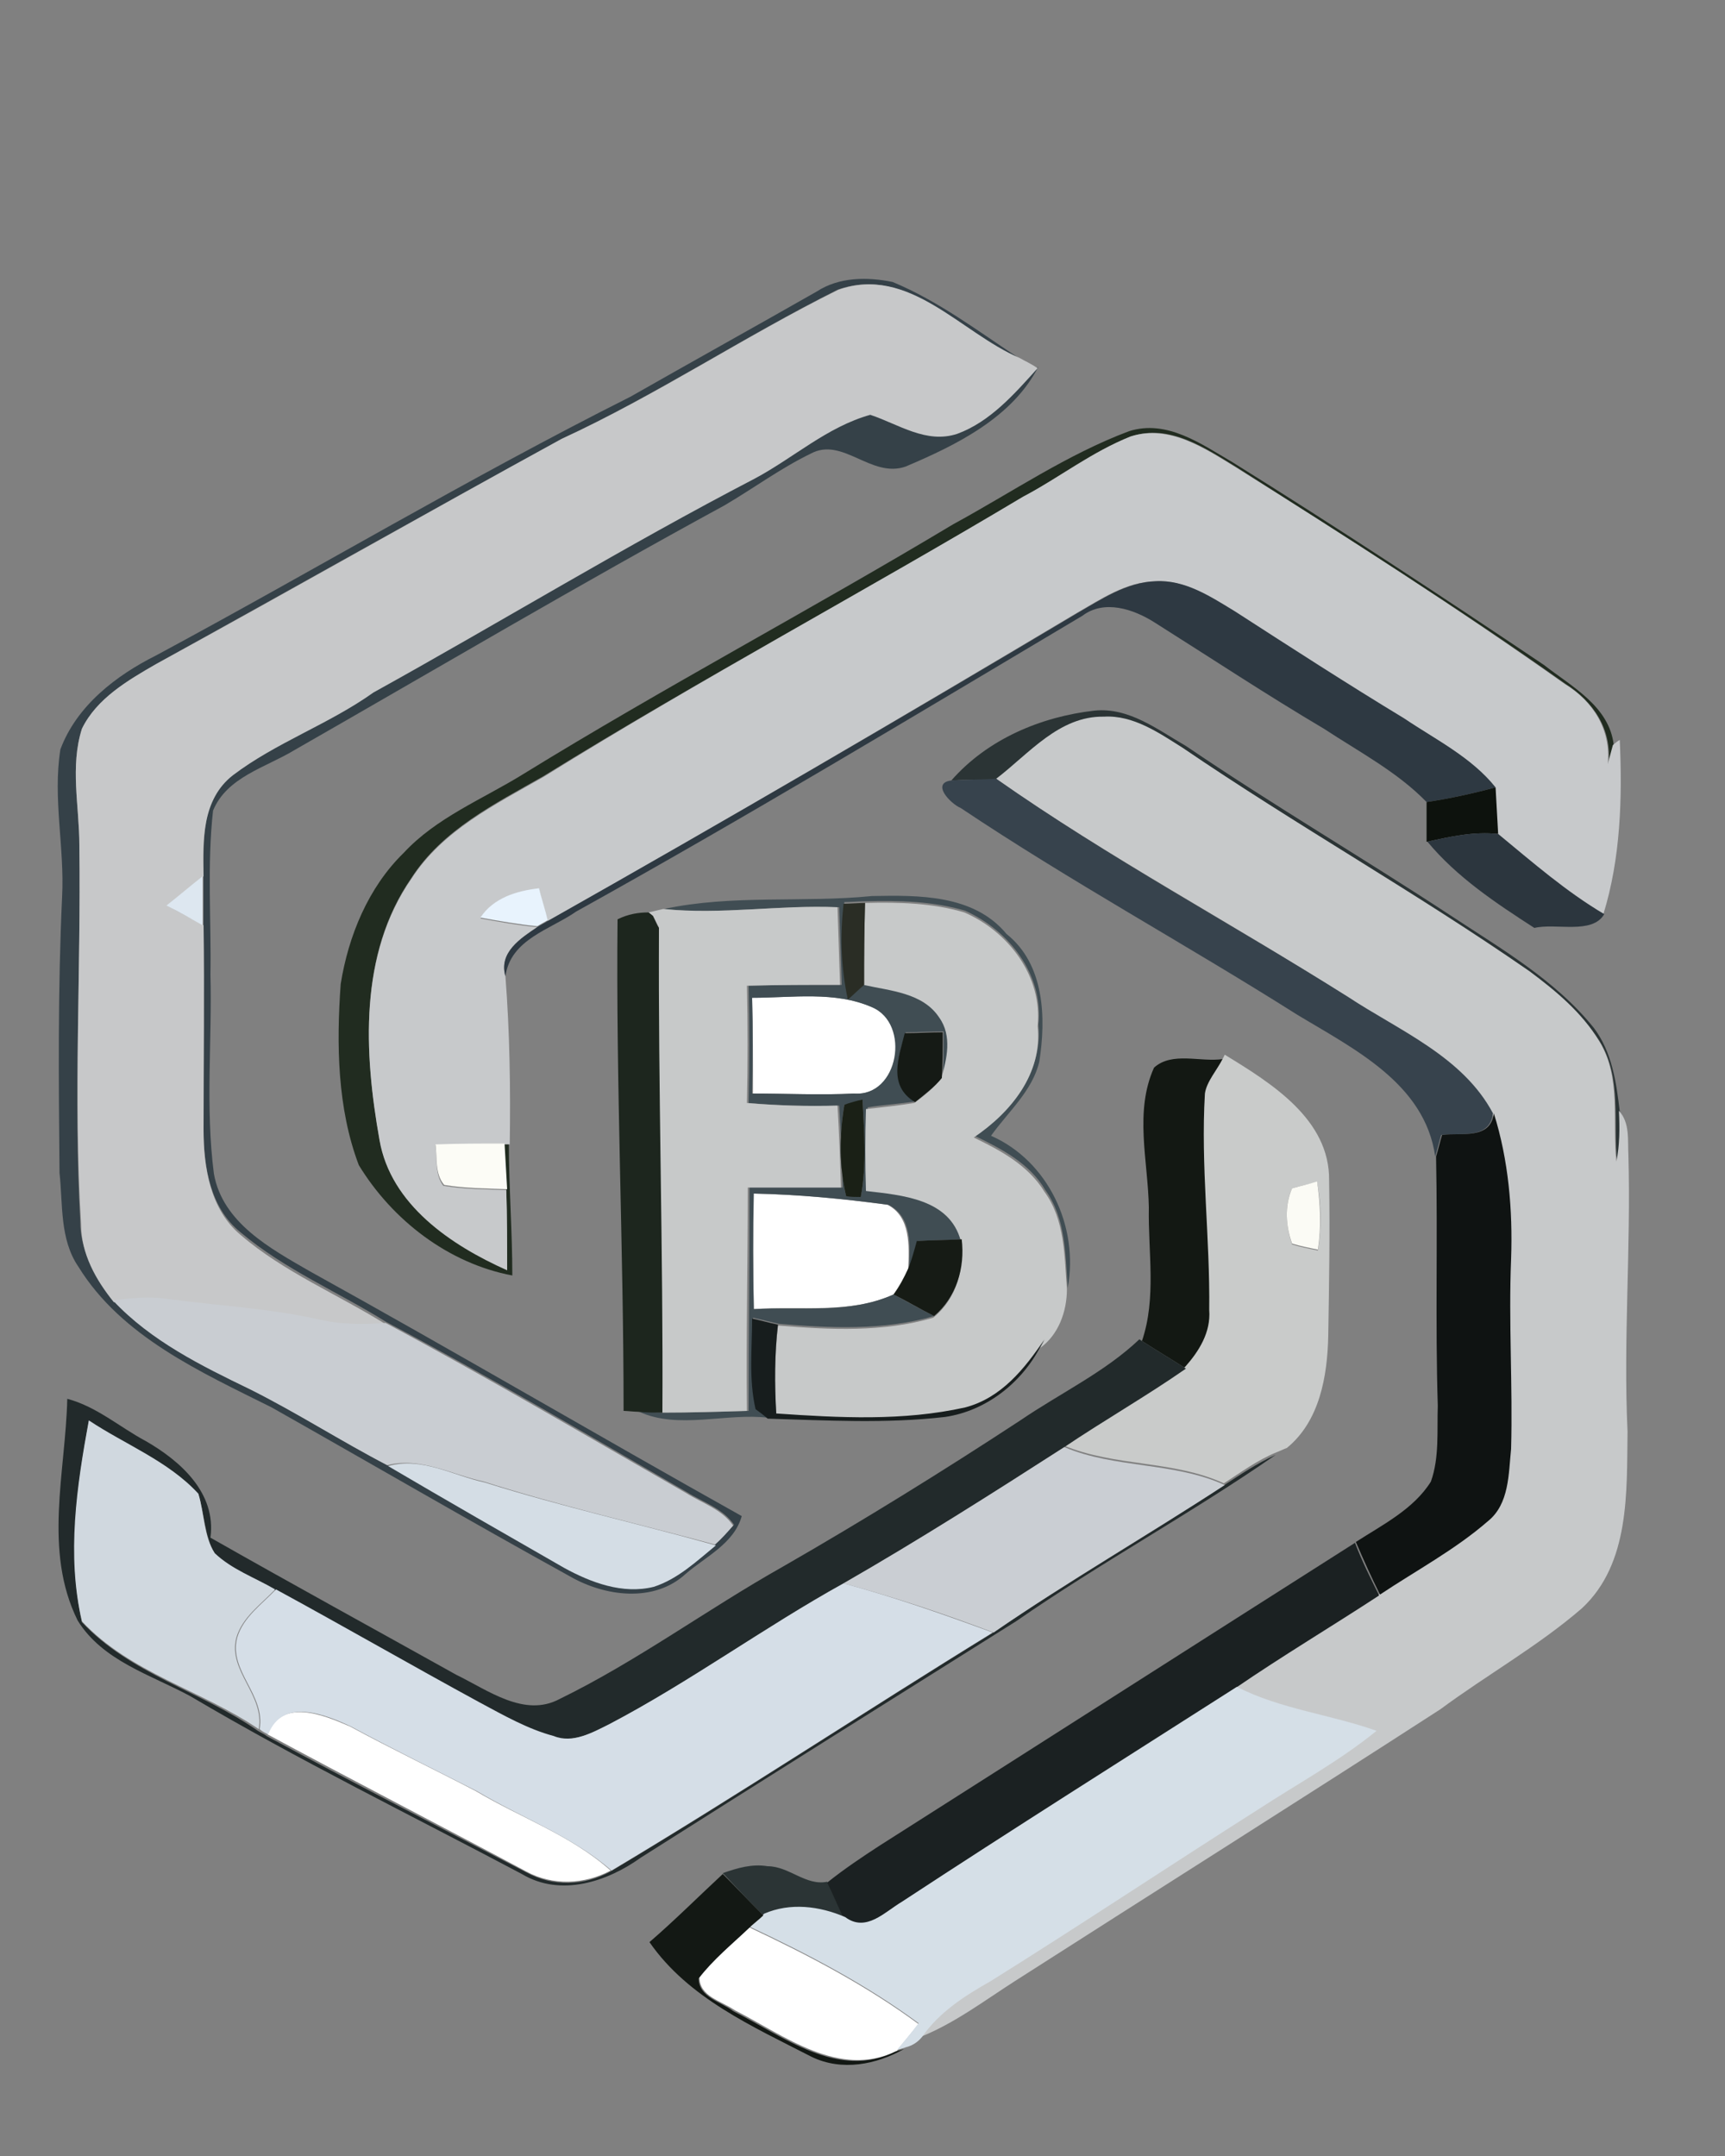 <?xml version="1.0" encoding="utf-8"?>
<!-- Generator: Adobe Illustrator 26.0.3, SVG Export Plug-In . SVG Version: 6.00 Build 0)  -->
<svg version="1.1" id="Layer_1" xmlns="http://www.w3.org/2000/svg" xmlns:xlink="http://www.w3.org/1999/xlink" x="0px" y="0px"
	 viewBox="0 0 200 250" style="enable-background:new 0 0 200 250;" xml:space="preserve">
<rect x="0" y="0" width="200" height="250" fill="#808080" stroke="none"/>
<style type="text/css">
	.st0{fill:#FFFFFF;}
	.st1{fill:#354148;}
	.st2{fill:#C7C8C9;}
	.st3{fill:#212C20;}
	.st4{fill:#C7C9CB;}
	.st5{fill:#2E3942;}
	.st6{fill:#2B3435;}
	.st7{fill:#C7C9CA;}
	.st8{fill:#37434D;}
	.st9{fill:#0D120D;}
	.st10{fill:#2C363E;}
	.st11{fill:#DDE7F0;}
	.st12{fill:#E8F3FD;}
	.st13{fill:#404D53;}
	.st14{fill:#C7C9C9;}
	.st15{fill:#2A2D25;}
	.st16{fill:#1D261E;}
	.st17{fill:#151A15;}
	.st18{fill:#131813;}
	.st19{fill:#C9CBCA;}
	.st20{fill:#1A2016;}
	.st21{fill:#0F1312;}
	.st22{fill:#FCFCF6;}
	.st23{fill:#FBFBF5;}
	.st24{fill:#161B15;}
	.st25{fill:#C9CDD2;}
	.st26{fill:#171D1D;}
	.st27{fill:#222A2B;}
	.st28{fill:#D0D8DF;}
	.st29{fill:#CACED3;}
	.st30{fill:#D4DDE5;}
	.st31{fill:#1B2122;}
	.st32{fill:#D5DEE7;}
	.st33{fill:#D5DFE7;}
	.st34{fill:#131814;}
</style>
<g id="_x23_ffffffff">
	<path class="st0" d="M87.2,115.7c4.6,0,9.6-0.8,14,1.1c4.5,1.9,3.1,10.4-2.1,10c-3.9,0.2-7.9,0-11.8,0
		C87.3,123.1,87.3,119.4,87.2,115.7z"/>
	<path class="st0" d="M87.3,138.4c5.2,0.1,10.4,0.6,15.6,1.3c2.7,1.4,2.5,4.8,2.4,7.4c-0.5,1.1-1.1,2.1-1.7,3
		c-5.1,2.3-10.8,1.3-16.2,1.7C87.3,147.4,87.3,142.9,87.3,138.4z"/>
	<path class="st0" d="M31,201.1c1.7-4.3,6.6-2.2,9.6-0.9c4.8,2.6,9.8,5,14.6,7.5c5.2,3.1,11,5.1,15.6,9.2c-3,1.6-6.7,1.8-9.8,0.1
		C51.1,211.7,41,206.5,31,201.1z"/>
	<path class="st0" d="M81.1,229.3c1.7-2.2,3.8-3.9,5.8-5.8c6.8,3.2,13.5,6.7,19.6,11.2c-0.8,1-1.7,2.1-2.5,3.1
		c-6.7,3.3-13.1-1.8-18.8-4.7C83.6,232,81.1,231.5,81.1,229.3z"/>
</g>
<g id="_x23_354148ff">
	<path class="st1" d="M94.7,33.8c2.6-1.7,5.9-1.7,8.8-1.1c5.3,2.2,9.9,5.7,14.6,8.8c-6.9-2.9-12.8-10.8-21-7.9
		c-10.8,5.4-21,12.2-32,17.3c-15.7,8.6-31.3,17.4-47,26.1c-3.3,1.9-6.9,4-8.6,7.5c-1.4,4.4-0.3,9-0.3,13.5
		c0.2,14.6-0.7,29.1,0.1,43.6c0,3.4,1.7,6.5,3.8,9.1c4.4,4.7,10.2,7.6,15.9,10.4c5.4,2.7,10.6,6,15.9,8.8
		c6.8,3.9,13.7,7.8,20.5,11.7c3.1,1.7,6.8,3.1,10.4,2.2c2.8-0.9,5-3,7.2-4.8c0.7-0.7,1.4-1.4,2.1-2.2c-1.3-1.9-3.6-2.6-5.5-3.8
		c-11.6-6.7-23.1-13.5-34.8-19.7c-5.6-3.5-11.8-6.1-16.9-10.4c-3.6-2.9-4.3-7.7-4.3-12.1c0-7.9,0.1-15.8,0-23.8c0-1.9,0-3.8,0-5.7
		c0-4.1-0.2-9,3.4-11.7c5-3.8,11.2-5.9,16.4-9.5c14.7-8.3,29.2-17,44.2-24.8c4.5-2.4,8.4-6,13.4-7.4c3.3,1.1,6.5,3.4,10.1,2.2
		c3.8-1.5,6.7-4.7,9.3-7.6c-3,5.9-9.5,9.1-15.4,11.6c-4,1.4-7.3-3.5-11-1.5c-3.5,1.7-6.6,4-10,6C67.1,67.8,50.7,77.5,34.1,87
		c-3.3,2-7.8,3.1-9.4,7c-0.7,6.3-0.2,12.7-0.3,19c0.2,7.7-0.6,15.4,0.4,23.1c1,5.7,6.6,8.7,11.1,11.3c16.8,9.3,33.3,19,50.1,28.4
		c-0.9,3.2-4.2,4.7-6.5,6.7c-3.7,3.4-9.4,2.6-13.4,0.3c-11.6-6.4-23.1-13.1-34.6-19.6c-8.2-4.1-17.4-8.2-22.4-16.3
		c-2.2-3.2-1.8-7.3-2.2-10.9c-0.1-10.7-0.2-21.3,0.3-32C7.5,98.3,6.1,92.6,7,86.9c1.9-5.1,6.5-8.6,11.1-10.9
		c18.4-9.9,36.3-20.6,55-30C80.3,41.9,87.5,37.9,94.7,33.8z"/>
</g>
<g id="_x23_c7c8c9ff">
	<path class="st2" d="M97.2,33.6c8.2-2.9,14.2,5,21,7.9c0.7,0.4,1.4,0.7,2.1,1.2c-2.7,3-5.5,6.2-9.3,7.6c-3.6,1.2-6.8-1.1-10.1-2.2
		c-5,1.4-8.9,5-13.4,7.4c-15,7.8-29.4,16.6-44.2,24.8C38.1,84,32,86.1,27,89.9c-3.6,2.8-3.5,7.6-3.4,11.7c-1.4,1.1-2.8,2.3-4.2,3.4
		c1.4,0.8,2.8,1.5,4.2,2.3c0.1,7.9,0,15.8,0,23.8c0,4.3,0.8,9.2,4.3,12.1c5,4.3,11.3,6.9,16.9,10.4c-2.6,0.2-5.2,0.2-7.7-0.4
		c-5.8-1.3-11.8-1.7-17.7-2.4c-2.1-0.3-4.2-0.1-6.2,0.2c-2.1-2.6-3.8-5.6-3.8-9.1C8.5,127.1,9.4,112.6,9.2,98
		c0-4.5-1.1-9.1,0.3-13.5c1.7-3.5,5.3-5.6,8.6-7.5c15.7-8.6,31.3-17.5,47-26.1C76.2,45.8,86.3,39,97.2,33.6z"/>
</g>
<g id="_x23_212c20ff">
	<path class="st3" d="M130.9,50c4.4-1.4,8.4,1.5,12,3.6c12.2,7.6,24.2,15.5,36.1,23.5c3.2,2.5,7.6,4.8,8.1,9.3
		c-0.2,0.7-0.4,1.5-0.6,2.2c0.4-4-1.7-7.2-5-9.3c-12.4-8.8-25.3-16.9-38.1-25.1c-3.6-2.2-7.8-5.1-12.2-3.6c-4.5,1.7-8.3,4.7-12.5,7
		C100.2,68.6,81.3,78.7,63,90c-5.6,3.2-11.7,6.2-15.3,11.8c-6.1,8.8-5.5,20.2-3.7,30.3c1.3,7.5,8.3,12.2,14.8,15.1
		c0-3.1,0-6.2-0.1-9.3c-0.1-1.8-0.2-3.6-0.3-5.3h0.6c0,5.1,0.4,10.2,0.4,15.3c-7.4-1.4-13.9-6.4-17.8-12.8c-2.5-6.6-2.6-14-2.1-21
		c0.9-5.6,3.2-11.2,7.3-15.2c3.8-4.1,9.1-6.2,13.8-9.1c16.4-10.1,33.4-19.1,49.9-29C117.3,57.1,123.7,52.7,130.9,50z"/>
</g>
<g id="_x23_c7c9cbff">
	<path class="st4" d="M118.6,57.6c4.2-2.2,8-5.2,12.5-7c4.5-1.4,8.6,1.4,12.2,3.6c12.9,8.1,25.7,16.3,38.1,25.1c3.3,2,5.4,5.3,5,9.3
		c0.2-0.7,0.4-1.5,0.6-2.2c0.2-0.2,0.6-0.5,0.8-0.6c0.3,6.8,0.1,13.7-1.9,20.2c-4.4-2.6-8.4-6-12.3-9.3c-0.1-1.8-0.1-3.6-0.3-5.4
		c-2.8-3.5-6.9-5.6-10.6-8c-6.6-4-13.1-8.2-19.6-12.4c-2.8-1.7-5.8-3.7-9.2-3.5c-3.4,0.1-6.3,2.1-9.1,3.7
		c-20.3,12.1-40.7,24.1-61.3,35.7c-0.3-0.9-0.8-2.8-1-3.7c-2.7,0.3-5.3,1-6.8,3.4c2.2,0.4,4.4,0.8,6.6,1c-2,1.3-4.5,3-3.7,5.7
		c0.5,6.5,0.6,13,0.5,19.5h-0.6c-2.7,0-5.3,0-8,0.1c0.2,1.6-0.1,3.4,0.9,4.7c2.4,0.4,4.9,0.4,7.3,0.5c0.1,3.1,0.1,6.2,0.1,9.3
		c-6.5-2.9-13.5-7.6-14.8-15.1c-1.8-10.1-2.4-21.5,3.7-30.3c3.6-5.6,9.7-8.6,15.3-11.8C81.3,78.7,100.2,68.6,118.6,57.6z"/>
</g>
<g id="_x23_2e3942ff">
	<path class="st5" d="M124.9,71.1c2.8-1.6,5.7-3.6,9.1-3.7c3.4-0.2,6.4,1.8,9.2,3.5c6.5,4.2,13,8.4,19.6,12.4
		c3.7,2.5,7.8,4.5,10.6,8c-2.6,0.7-5.3,1.3-8,1.7c-3.4-3.5-7.8-5.8-11.9-8.5c-6.6-3.9-13.1-8.2-19.6-12.3c-2.5-1.6-5.9-2.7-8.4-0.8
		C106,83,86.6,94.7,66.8,105.7c-3,2.1-7.6,3.2-8.2,7.5c-0.8-2.8,1.8-4.4,3.7-5.7c0.3-0.2,0.9-0.5,1.2-0.7
		C84.2,95.1,104.6,83.2,124.9,71.1z"/>
</g>
<g id="_x23_2b3435ff">
	<path class="st6" d="M110.3,90.5c4.2-4.8,10.4-7.4,16.6-8.1c4-0.4,7.3,2.2,10.6,4.1c10,6.8,20.4,12.9,30.6,19.6
		c5.9,3.9,12.2,7.5,16.7,13.1c2.1,2.8,2.6,6.3,3,9.7c0,2,0,3.9-0.3,5.9c-0.5-4.6,0.6-9.7-2-14c-2.1-3.3-5.1-5.8-8.1-8.1
		c-13.1-9-27-16.9-40.2-25.9c-2.8-1.7-5.7-3.8-9.1-3.6c-5.2-0.1-8.8,4.2-12.5,7.2C113.8,90.4,112,90.4,110.3,90.5z"/>
	<path class="st6" d="M83.8,217.2c1.7-0.6,3.4-1.1,5.2-0.8c2.5,0,4.4,2.3,6.9,1.8c0.7,1.4,1.3,2.9,2,4.3c-3-1.3-6.4-1.8-9.4-0.4
		C86.9,220.5,85.4,218.9,83.8,217.2z"/>
</g>
<g id="_x23_c7c9caff">
	<path class="st7" d="M115.5,90.3c3.8-2.9,7.3-7.3,12.5-7.2c3.4-0.2,6.4,1.9,9.1,3.6c13.2,9,27.1,16.8,40.2,25.9
		c3.1,2.3,6.1,4.8,8.1,8.1c2.6,4.2,1.5,9.3,2,14c0.4-1.9,0.4-3.9,0.3-5.9c1.3,1.4,1,3.4,1.1,5.2c0.3,10.7-0.6,21.4-0.1,32
		c-0.1,7,0.3,15.3-5.3,20.5c-5.1,4.4-11,7.7-16.4,11.7c-16.4,10.6-32.9,21-49.3,31.5c-3.6,2.3-7,4.9-11,6.5c2-2.9,5-4.7,8-6.5
		c10.4-6.5,20.6-13.4,31-19.9c4.6-3,9.4-5.6,13.7-9.1c-5.3-1.9-11.1-2.5-16.2-5.1c5.4-3.7,11.1-7.1,16.6-10.7
		c4.2-2.8,8.7-5.2,12.5-8.5c2.5-2,2.4-5.5,2.7-8.4c0.3-7.4-0.2-14.7,0-22c0.2-5.7-0.2-11.4-2-16.9c-3.5-6.6-10.9-9.5-16.8-13.5
		C142.8,107,128.6,99.5,115.5,90.3z"/>
</g>
<g id="_x23_37434dff">
	<path class="st8" d="M111.4,93.7c-1.2-0.5-3.5-2.9-1.1-3.2c1.7-0.1,3.5-0.1,5.2-0.2c13.1,9.2,27.3,16.8,40.8,25.3
		c5.9,3.9,13.3,6.9,16.8,13.5c-0.4,3.1-3.8,2.2-6,2.5c-0.2,0.6-0.5,1.9-0.7,2.5c-1.2-8.5-9.5-12.5-16.1-16.5
		C137.5,109.5,124.1,102.2,111.4,93.7z"/>
</g>
<g id="_x23_0d120dff">
	<path class="st9" d="M173.4,91.3c0.1,1.8,0.2,3.6,0.3,5.4c-2.8-0.3-5.5,0.3-8.2,0.9l-0.1,0c0-1.5,0-3.1,0-4.6
		C168.1,92.6,170.8,92,173.4,91.3z"/>
</g>
<g id="_x23_2c363eff">
	<path class="st10" d="M165.5,97.6c2.7-0.6,5.4-1.2,8.2-0.9c4,3.3,7.9,6.7,12.3,9.3c-1.4,2.4-5.6,1-8.1,1.6
		C173.4,104.7,168.9,101.7,165.5,97.6z"/>
</g>
<g id="_x23_dde7f0ff">
	<path class="st11" d="M19.3,105c1.4-1.1,2.8-2.3,4.2-3.4c0,1.9,0,3.8,0,5.7C22.1,106.5,20.7,105.7,19.3,105z"/>
</g>
<g id="_x23_e8f3fdff">
	<path class="st12" d="M55.7,106.4c1.5-2.3,4.2-3.1,6.8-3.4c0.2,0.9,0.8,2.8,1,3.7c-0.3,0.2-0.9,0.5-1.2,0.7
		C60.2,107.2,57.9,106.8,55.7,106.4z"/>
</g>
<g id="_x23_404d53ff">
	<path class="st13" d="M77,105.4c7.9-1.7,16.1-0.7,24.1-1.5c5.4-0.1,11.8-0.2,15.6,4.4c4.4,3.5,4.6,9.7,3.8,14.8
		c-0.8,3.4-3.6,5.8-5.6,8.6c6.6,2.9,10.2,10.5,8.9,17.6c-0.3-3.8-0.2-8-2.6-11.3c-1.8-3.1-5.1-4.8-8.2-6.3c4.3-2.9,7.9-7.4,7.4-12.9
		c0.6-5.8-3.4-10.9-8.5-13.2c-3.7-1.1-7.7-1.2-11.5-1.1c-0.6,0-1.9,0.1-2.5,0.1c-0.4,3.7-0.3,7.5,0.5,11.1c0.5-0.4,1.5-1.3,1.9-1.7
		c3.1,0.7,6.8,0.9,8.8,3.8c1.5,2.1,0.8,4.8,0.2,7.1c0.1-1.8,0.1-3.6,0.1-5.3c-1.5,0-2.9,0.1-4.4,0.1c-0.8,2.8-2,6.1,1.2,8
		c-1.9,0.3-3.7,0.4-5.6,0.7c0,3.2,0,6.3,0,9.5c4.2,0.5,9.7,0.8,11,5.8c-1.7,0.1-3.5,0.1-5.2,0.2c-0.3,1.1-0.6,2.2-1,3.2
		c0.1-2.6,0.4-6-2.4-7.4c-5.2-0.7-10.4-1.2-15.6-1.3c-0.1,4.5-0.1,8.9,0,13.4c5.4-0.3,11.1,0.6,16.2-1.7c1.5,0.8,3.1,1.7,4.7,2.5
		c-5.8,1.7-12.1,1.4-18,0.9c-1-0.2-2-0.5-3-0.7c0,3.5-0.4,7.1,0.4,10.5c0.3,0.3,1,0.8,1.4,1.1c-4.9-0.6-10.4,1.4-15-0.7
		c1,0,1.9,0.1,2.9,0.1c3.3,0,6.5-0.1,9.8-0.2c0-8.7,0.1-17.3,0.1-25.9c3.6,0,7.2,0,10.8,0c-0.1-3.2-0.2-6.4-0.4-9.5
		c-3.5,0.1-7,0-10.5-0.3c0.1-4.5,0.1-9.1,0-13.6c3.6-0.1,7.2-0.1,10.8-0.1c-0.1-3-0.2-6-0.3-9C90.4,104.9,83.7,106.1,77,105.4
		 M87.2,115.7c0.1,3.7,0.1,7.4,0,11.1c3.9,0,7.9,0.2,11.8,0c5.2,0.4,6.6-8.1,2.1-10C96.8,114.9,91.9,115.7,87.2,115.7 M97.9,128.1
		c-0.6,3.5-0.6,7.2,0.2,10.6c0.4,0,1.2,0,1.7,0.1c0.7-3.7,0.4-7.6,0.2-11.3C99.5,127.7,98.5,128,97.9,128.1z"/>
</g>
<g id="_x23_c7c9c9ff">
	<path class="st14" d="M75.2,105.8c0.4-0.1,1.3-0.3,1.7-0.4c6.7,0.7,13.5-0.5,20.2-0.2c0.1,3,0.2,6,0.3,9c-3.6,0-7.2,0-10.8,0.1
		c0.1,4.5,0.1,9.1,0,13.6c3.5,0.3,7,0.4,10.5,0.3c0.2,3.2,0.3,6.3,0.4,9.5c-3.6,0-7.2,0-10.8,0c0,8.6-0.2,17.3-0.1,25.9
		c-3.3,0.1-6.5,0.2-9.8,0.2c0-18.7-0.6-37.4-0.4-56.2c-0.2-0.4-0.5-1.1-0.7-1.4L75.2,105.8z"/>
	<path class="st14" d="M100.3,104.7c3.9-0.1,7.8,0,11.5,1.1c5.1,2.2,9.1,7.4,8.5,13.2c0.6,5.5-3.1,10-7.4,12.9
		c3.1,1.5,6.3,3.2,8.2,6.3c2.4,3.3,2.3,7.5,2.6,11.3c0,2.6-1,5.3-3.1,6.8l0.5-0.9c-2.3,3.4-5,6.8-9.2,7.9
		c-7.2,1.6-14.6,1.1-21.9,0.7c-0.2-3.4-0.2-6.9,0.2-10.3c6,0.5,12.2,0.8,18-0.9c2.7-2.2,3.6-5.6,3.2-8.9c-1.3-4.9-6.8-5.3-11-5.8
		c-0.1-3.2-0.1-6.3,0-9.5c1.9-0.2,3.7-0.4,5.6-0.7c1.1-0.8,2.2-1.7,3.1-2.8c0.7-2.3,1.3-5-0.2-7.1c-1.9-2.9-5.7-3.1-8.8-3.8
		C100.2,111,100.2,107.8,100.3,104.7z"/>
</g>
<g id="_x23_2a2d25ff">
	<path class="st15" d="M97.8,104.8c0.6,0,1.9-0.1,2.5-0.1c-0.1,3.2-0.1,6.3-0.1,9.5c-0.5,0.4-1.4,1.3-1.9,1.7
		C97.5,112.2,97.4,108.5,97.8,104.8z"/>
</g>
<g id="_x23_1d261eff">
	<path class="st16" d="M71.6,106.6c1.2-0.6,2.4-0.8,3.6-0.8l0.5,0.4c0.2,0.4,0.5,1.1,0.7,1.4c-0.1,18.7,0.5,37.4,0.4,56.2
		c-0.9,0-1.9,0-2.9-0.1c-0.4,0-1.2-0.1-1.6-0.1C72.3,144.6,71.4,125.7,71.6,106.6z"/>
</g>
<g id="_x23_151a15ff">
	<path class="st17" d="M104.9,119.8c1.5,0,2.9-0.1,4.4-0.1c0,1.8,0,3.6-0.1,5.3c-0.9,1.1-2,1.9-3.1,2.8
		C102.9,125.9,104.2,122.6,104.9,119.8z"/>
</g>
<g id="_x23_131813ff">
	<path class="st18" d="M133.8,123.8c2.1-1.9,5.4-0.6,8-1c-0.7,1.4-1.8,2.6-2,4.2c-0.5,8.4,0.6,16.7,0.5,25.1
		c0.2,2.5-1.2,4.8-2.8,6.6c-1.7-1.1-3.4-2.1-5.1-3.2c1.7-5,0.7-10.3,0.8-15.5C133.1,134.6,131.5,128.9,133.8,123.8z"/>
</g>
<g id="_x23_c9cbcaff">
	<path class="st19" d="M141.8,122.7l0.2-0.4c5.4,3.3,12.2,7.5,12.1,14.6c0.1,6,0,12-0.1,18c-0.1,4.7-1,9.9-4.8,13
		c-0.3,0.1-0.9,0.4-1.2,0.5c-2.2,0.9-4.1,2.3-6.1,3.6c-5.9-2.7-12.6-1.9-18.6-4.4c4.7-3.1,9.5-5.9,14.1-9.1c1.6-1.8,3-4,2.8-6.6
		c0.1-8.4-1-16.7-0.5-25.1C139.9,125.4,141.1,124.1,141.8,122.7 M149.8,137.8c-0.9,2-0.7,4.4,0,6.5c1,0.3,2,0.5,3,0.7
		c0.4-2.6,0.4-5.3-0.1-7.9C151.7,137.3,150.8,137.5,149.8,137.8z"/>
</g>
<g id="_x23_1a2016ff">
	<path class="st20" d="M97.9,128.1c0.5-0.2,1.6-0.5,2.1-0.6c0.2,3.8,0.5,7.6-0.2,11.3c-0.4,0-1.2,0-1.7-0.1
		C97.3,135.3,97.3,131.6,97.9,128.1z"/>
</g>
<g id="_x23_0f1312ff">
	<path class="st21" d="M173.2,129.1c1.7,5.4,2.2,11.2,2,16.9c-0.3,7.3,0.2,14.7,0,22c-0.3,2.9-0.2,6.4-2.7,8.4
		c-3.8,3.3-8.3,5.7-12.5,8.5c-1-2-1.9-4-2.8-6.1c3.1-2,6.7-3.8,8.7-7c1-2.8,0.7-5.9,0.8-8.8c-0.3-9.6,0-19.3-0.2-28.9
		c0.2-0.6,0.5-1.9,0.7-2.5C169.4,131.3,172.8,132.2,173.2,129.1z"/>
</g>
<g id="_x23_fcfcf6ff">
	<path class="st22" d="M50.5,132.7c2.7-0.1,5.3-0.1,8-0.1c0.1,1.8,0.2,3.6,0.3,5.3c-2.4-0.1-4.9-0.1-7.3-0.5
		C50.4,136.1,50.7,134.3,50.5,132.7z"/>
</g>
<g id="_x23_fbfbf5ff">
	<path class="st23" d="M149.8,137.8c1-0.3,2-0.5,2.9-0.8c0.4,2.6,0.5,5.3,0.1,7.9c-1-0.2-2-0.4-3-0.7
		C149.1,142.2,148.9,139.9,149.8,137.8z"/>
</g>
<g id="_x23_161b15ff">
	<path class="st24" d="M106.3,143.9c1.7-0.1,3.4-0.1,5.2-0.2c0.4,3.3-0.6,6.7-3.2,8.9c-1.6-0.8-3.1-1.7-4.7-2.5
		c0.7-0.9,1.2-1.9,1.7-3C105.7,146.1,106,145,106.3,143.9z"/>
</g>
<g id="_x23_c9cdd2ff">
	<path class="st25" d="M13.1,150.8c2.1-0.3,4.2-0.5,6.2-0.2c5.9,0.8,11.9,1.1,17.7,2.4c2.5,0.6,5.2,0.6,7.7,0.4
		c11.8,6.3,23.3,13.1,34.8,19.7c1.9,1.2,4.2,1.9,5.5,3.8c-0.7,0.8-1.3,1.5-2.1,2.2c-8.9-2.4-18-4.5-26.8-7.3
		c-3.7-0.8-7.4-2.9-11.2-1.9c-5.4-2.8-10.5-6.1-15.9-8.8C23.4,158.4,17.5,155.5,13.1,150.8z"/>
</g>
<g id="_x23_171d1dff">
	<path class="st26" d="M87.2,152.9c1,0.2,2,0.5,3,0.7c-0.4,3.4-0.4,6.9-0.2,10.3c7.3,0.5,14.7,0.9,21.9-0.7c4.2-1.1,6.9-4.5,9.2-7.9
		l-0.5,0.9c-2.2,4.2-6.3,7.4-11,8.1c-6.9,0.8-13.8,0.4-20.6,0.2c-0.3-0.3-1-0.8-1.4-1.1C86.8,159.9,87.2,156.4,87.2,152.9z"/>
</g>
<g id="_x23_222a2bff">
	<path class="st27" d="M132.1,155.3l0.3,0.2c1.7,1.1,3.4,2.1,5.1,3.2c-4.6,3.2-9.5,6-14.1,9.1c-8.4,5.4-16.9,10.8-25.6,15.8
		c-9.2,5.1-17.7,11.4-27.1,16.3c-2,1-4.3,2.3-6.6,1.5c-3-0.9-5.8-2.5-8.6-3.9c-7.9-4.3-15.7-8.8-23.6-13.1c-2.4-1.3-5-2.3-7-4.2
		c-1.2-2.1-1.2-4.7-1.9-6.9c-3.5-3.8-8.5-5.7-12.7-8.5c-1.4,7.7-2.5,15.6-0.8,23.3c5.6,6,13.8,8,20.4,12.6c0.3,0.2,0.8,0.4,1,0.6
		c10,5.4,20.1,10.6,30.1,15.8c3.1,1.7,6.7,1.6,9.8-0.1c14.9-8.9,29.4-18.5,44.2-27.6c8.8-6,18-11.3,26.8-17.1c2-1.3,3.9-2.6,6.1-3.6
		c-9.8,6.8-20.3,12.5-30.1,19.3c-14.5,9.1-29,18.2-43.5,27.4c-3.9,2.8-9.3,4.6-13.8,1.9c-12.8-6.8-25.9-13.2-38.4-20.6
		c-4.6-2.5-10.2-4.1-13.1-8.8c-4-8.1-1.4-17.2-1.2-25.7c3.4,0.9,6.1,3.3,9.1,4.9c4,2.3,8.2,6,7.5,11.2c9.5,5.4,19,10.6,28.5,15.9
		c3.7,1.8,7.9,5,12,2.8c9-4.4,17.1-10.4,25.8-15.3c9.4-5.4,18.6-11.1,27.6-17C123,161.5,128.1,159.1,132.1,155.3z"/>
</g>
<g id="_x23_d0d8dfff">
	<path class="st28" d="M9.5,188c-1.8-7.7-0.6-15.7,0.8-23.3c4.2,2.8,9.2,4.7,12.7,8.5c0.7,2.3,0.6,4.9,1.9,6.9c2,1.9,4.6,2.8,7,4.2
		c-1.6,1.7-3.8,3.2-4.5,5.6c-1,3.9,3.3,6.6,2.6,10.6C23.4,196,15.1,194,9.5,188z"/>
</g>
<g id="_x23_caced3ff">
	<path class="st29" d="M97.8,183.6c8.7-5,17.2-10.4,25.6-15.8c5.9,2.5,12.7,1.7,18.6,4.4c-8.9,5.8-18.1,11.1-26.8,17.1
		C109.4,187.1,103.7,185.2,97.8,183.6z"/>
</g>
<g id="_x23_d4dde5ff">
	<path class="st30" d="M45,170c3.9-1.1,7.5,1.1,11.2,1.9c8.9,2.8,17.9,4.8,26.8,7.3c-2.2,1.8-4.4,3.9-7.2,4.8
		c-3.6,0.9-7.3-0.5-10.4-2.2C58.6,177.9,51.8,174,45,170z"/>
</g>
<g id="_x23_1b2122ff">
	<path class="st31" d="M102,214c18.4-11.7,36.7-23.4,55.1-35.1c0.8,2.1,1.8,4.1,2.8,6.1c-5.5,3.6-11.2,7-16.6,10.7
		c-12.9,8.3-25.9,16.4-38.8,24.9c-2,1.1-4.2,3.6-6.6,2c-0.7-1.4-1.3-2.9-2-4.3C97.9,216.7,100,215.3,102,214z"/>
</g>
<g id="_x23_d5dee7ff">
	<path class="st32" d="M70.7,199.9c9.3-4.9,17.9-11.2,27.1-16.3c5.9,1.6,11.6,3.6,17.3,5.7c-14.8,9.1-29.3,18.7-44.2,27.6
		c-4.6-4-10.4-6.1-15.6-9.2c-4.9-2.5-9.8-4.9-14.6-7.5c-3-1.4-7.9-3.4-9.6,0.9c-0.3-0.1-0.8-0.4-1-0.6c0.7-4-3.6-6.7-2.6-10.6
		c0.7-2.4,2.9-3.9,4.5-5.6c7.9,4.3,15.7,8.8,23.6,13.1c2.8,1.5,5.6,3.1,8.6,3.9C66.4,202.2,68.7,200.9,70.7,199.9z"/>
</g>
<g id="_x23_d5dfe7ff">
	<path class="st33" d="M104.6,220.5c12.8-8.4,25.8-16.6,38.8-24.9c5.1,2.6,10.9,3.2,16.2,5.1c-4.3,3.5-9.1,6.1-13.7,9.1
		c-10.4,6.6-20.6,13.4-31,19.9c-3,1.7-6,3.6-8,6.5c-0.5,0.6-1.1,1-1.9,1.2c-0.2,0.1-0.7,0.2-1,0.3c0.8-1,1.7-2,2.5-3.1
		c-6.1-4.5-12.8-8-19.6-11.2c0.4-0.4,1.3-1.1,1.7-1.5c3-1.3,6.4-0.9,9.4,0.4C100.4,224.1,102.6,221.7,104.6,220.5z"/>
</g>
<g id="_x23_131814ff">
	<path class="st34" d="M75.3,225.2c2.9-2.5,5.7-5.3,8.5-7.9c1.6,1.6,3.1,3.2,4.7,4.8c-0.4,0.4-1.3,1.1-1.7,1.5
		c-2,1.9-4.1,3.6-5.8,5.8c0,2.2,2.6,2.7,4,3.8c5.8,2.9,12.1,8,18.8,4.7c0.2-0.1,0.7-0.2,1-0.3c-3.2,1.8-7.2,2.6-10.7,0.9
		C87.3,235,79.8,231.7,75.3,225.2z"/>
</g>
</svg>
